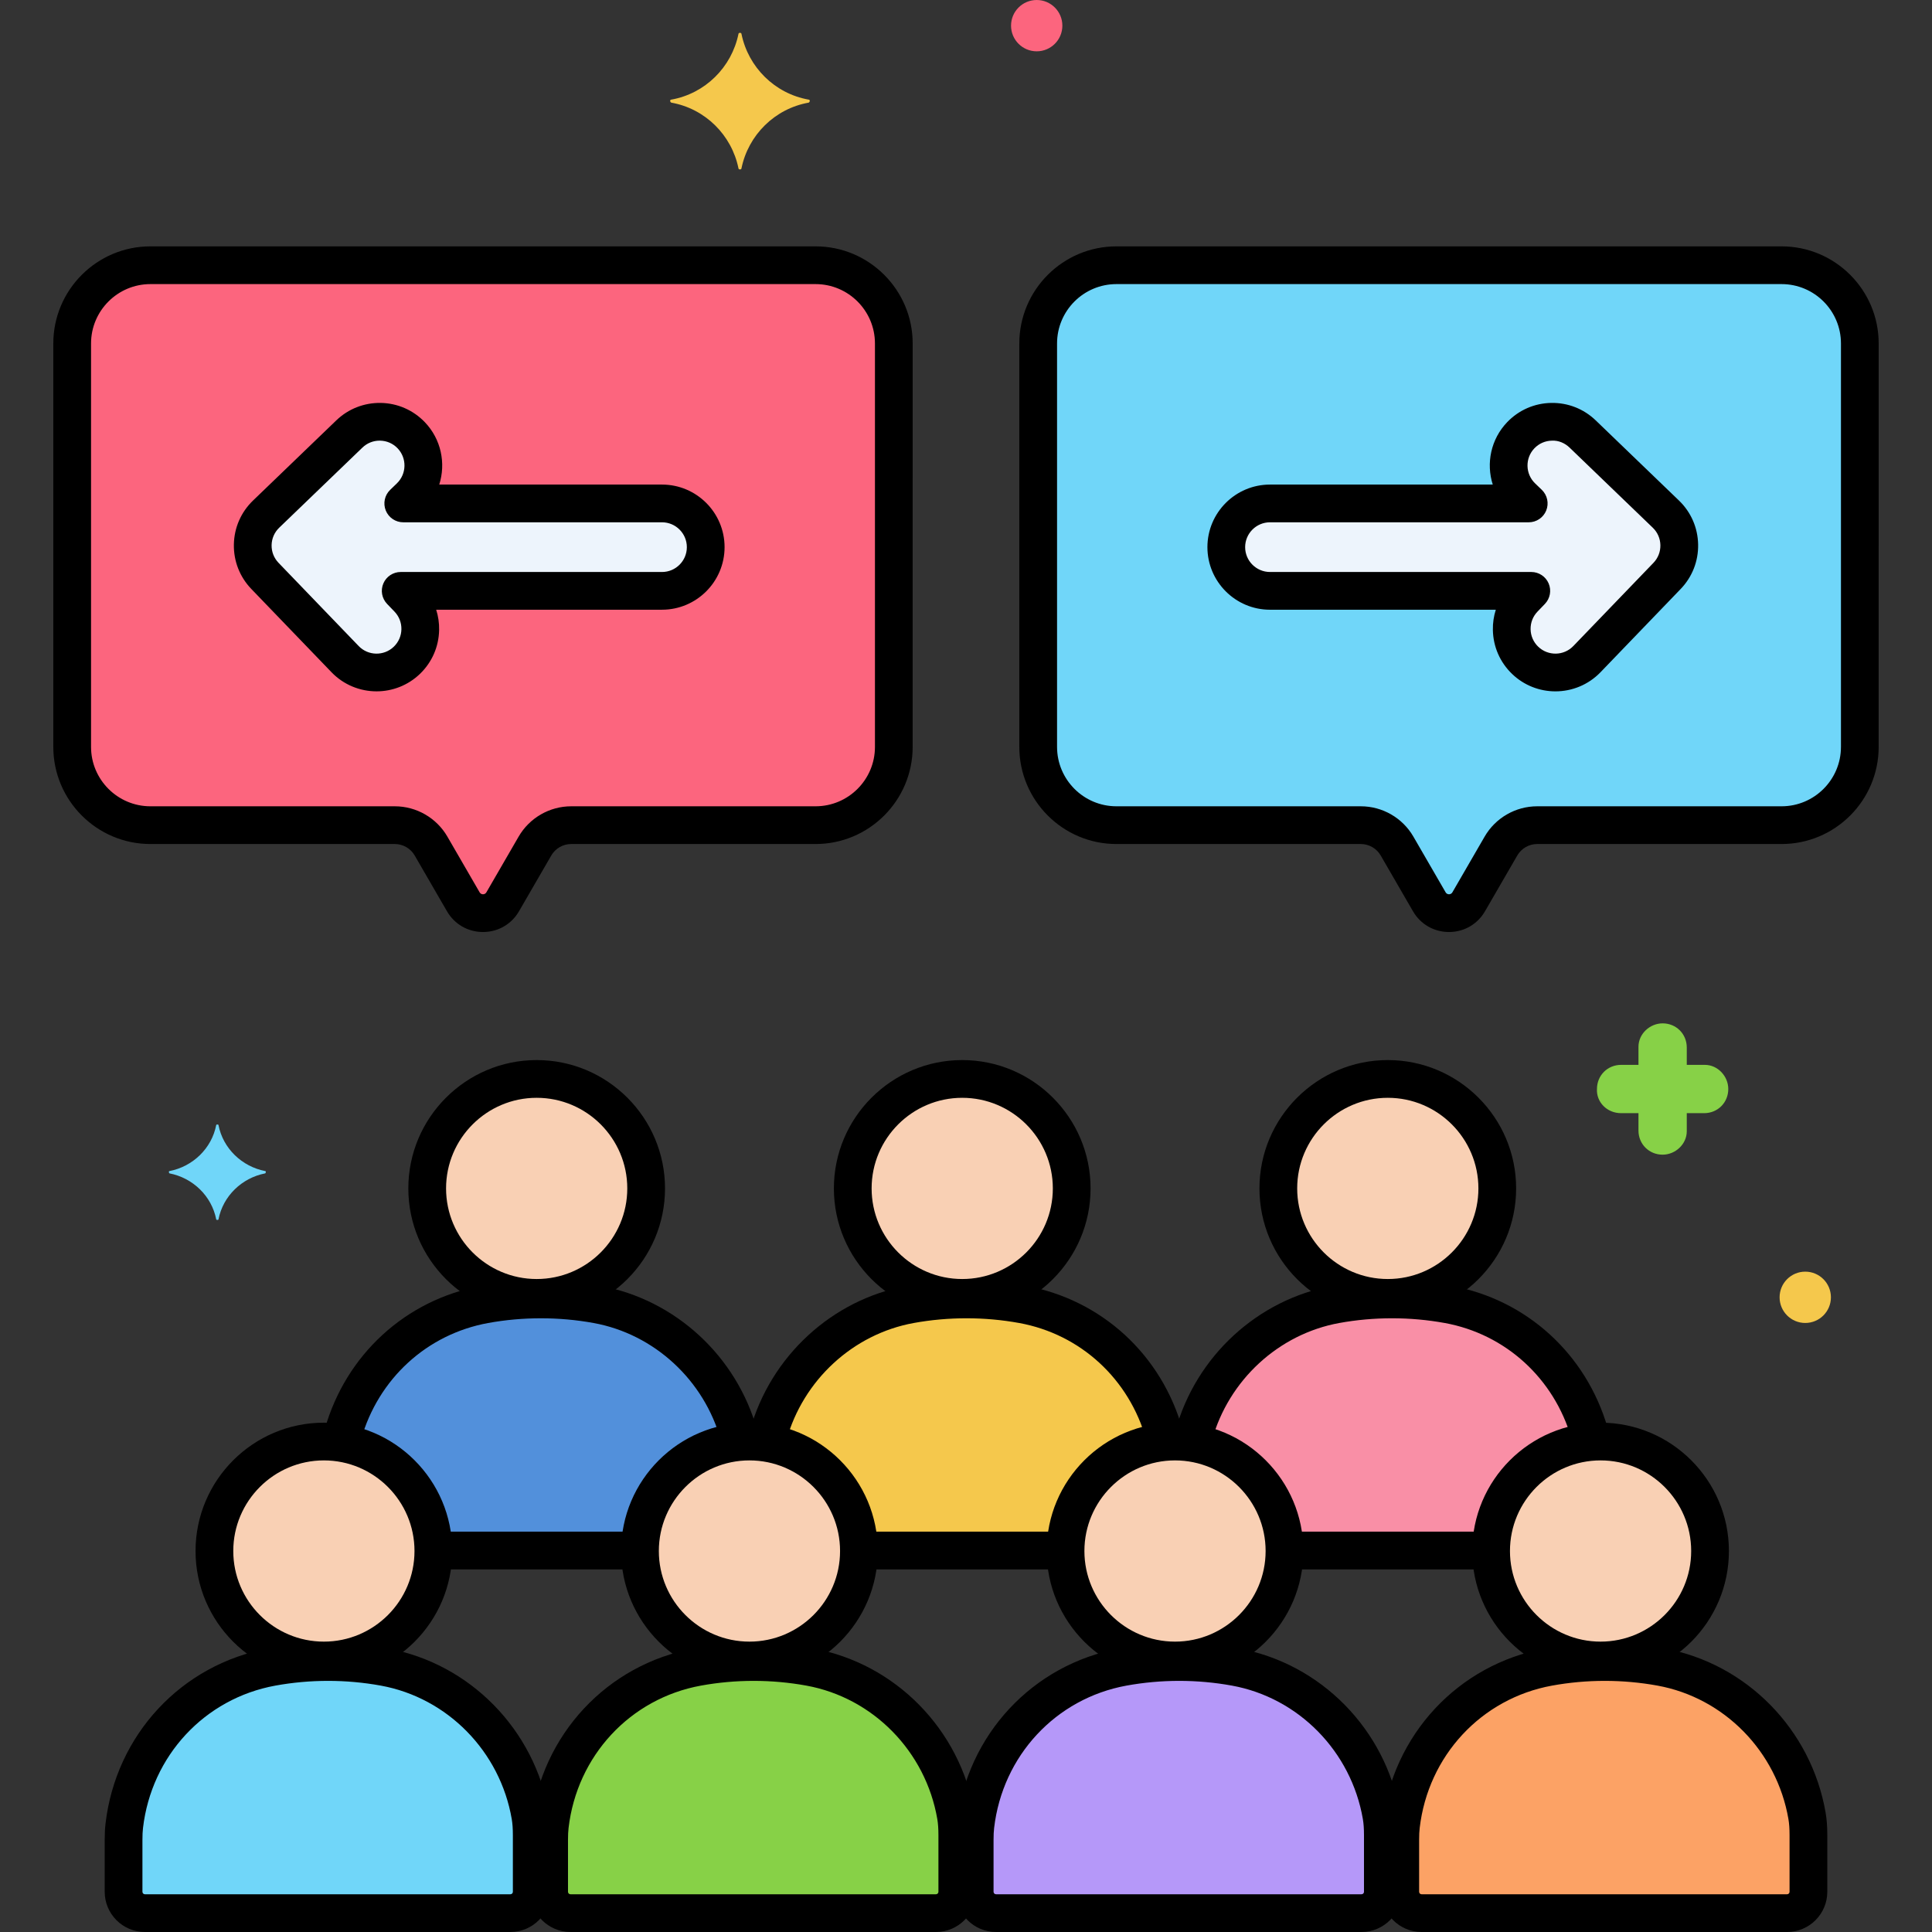 <?xml version="1.0" encoding="utf-8"?>
<!-- Generator: Adobe Illustrator 24.0.0, SVG Export Plug-In . SVG Version: 6.00 Build 0)  -->
<svg version="1.1" xmlns="http://www.w3.org/2000/svg" xmlns:xlink="http://www.w3.org/1999/xlink" x="0px" y="0px"
	 viewBox="0 0 256 256" enable-background="new 0 0 256 256" xml:space="preserve">
<rect x="0" y="0" width="256" height="256" fill="#333333" stroke="none"/>
<g id="Layer_1">
</g>
<g id="Layer_2">
</g>
<g id="Layer_3">
</g>
<g id="Layer_4">
</g>
<g id="Layer_5">
</g>
<g id="Layer_6">
</g>
<g id="Layer_7">
</g>
<g id="Layer_8">
</g>
<g id="Layer_9">
</g>
<g id="Layer_10">
</g>
<g id="Layer_11">
</g>
<g id="Layer_12">
</g>
<g id="Layer_13">
</g>
<g id="Layer_14">
</g>
<g id="Layer_15">
</g>
<g id="Layer_16">
</g>
<g id="Layer_17">
</g>
<g id="Layer_18">
</g>
<g id="Layer_19">
</g>
<g id="Layer_20">
</g>
<g id="Layer_21">
</g>
<g id="Layer_22">
</g>
<g id="Layer_23">
</g>
<g id="Layer_24">
</g>
<g id="Layer_25">
</g>
<g id="Layer_26">
</g>
<g id="Layer_27">
</g>
<g id="Layer_28">
</g>
<g id="Layer_29">
</g>
<g id="Layer_30">
</g>
<g id="Layer_31">
</g>
<g id="Layer_32">
</g>
<g id="Layer_33">
</g>
<g id="Layer_34">
</g>
<g id="Layer_35">
</g>
<g id="Layer_36">
</g>
<g id="Layer_37">
</g>
<g id="Layer_38">
</g>
<g id="Layer_39">
</g>
<g id="Layer_40">
</g>
<g id="Layer_41">
</g>
<g id="Layer_42">
</g>
<g id="Layer_43">
</g>
<g id="Layer_44">
</g>
<g id="Layer_45">
</g>
<g id="Layer_46">
</g>
<g id="Layer_47">
</g>
<g id="Layer_48">
</g>
<g id="Layer_49">
</g>
<g id="Layer_50">
</g>
<g id="Layer_51">
</g>
<g id="Layer_52">
</g>
<g id="Layer_53">
</g>
<g id="Layer_54">
</g>
<g id="Layer_55">
</g>
<g id="Layer_56">
</g>
<g id="Layer_57">
</g>
<g id="Layer_58">
</g>
<g id="Layer_59">
</g>
<g id="Layer_60">
</g>
<g id="Layer_61">
	<g>
		<g>
			<g>
				<path fill="#70D6F9" d="M236.067,35.143h-88.134c-5.703,0-10.369,4.666-10.369,10.369v53.457
					c0,5.703,4.666,10.369,10.369,10.369h32.384c1.977,0,3.804,1.053,4.794,2.764l4.278,7.39c1.162,2.006,4.058,2.006,5.22,0
					l4.278-7.39c0.99-1.711,2.818-2.764,4.794-2.764h32.384c5.703,0,10.369-4.666,10.369-10.369V45.512
					C246.436,39.809,241.77,35.143,236.067,35.143z"/>
			</g>
		</g>
		<g>
			<g>
				<path fill="#FC657E" d="M108.067,35.143H19.933c-5.703,0-10.369,4.666-10.369,10.369v53.457c0,5.703,4.666,10.369,10.369,10.369
					h32.384c1.977,0,3.804,1.053,4.795,2.764l4.278,7.39c1.162,2.006,4.058,2.006,5.22,0l4.278-7.39
					c0.99-1.711,2.818-2.764,4.794-2.764h32.384c5.703,0,10.369-4.666,10.369-10.369V45.512
					C118.436,39.809,113.77,35.143,108.067,35.143z"/>
			</g>
		</g>
		<g>
			<g>
				<path fill="#EDF4FC" d="M87.719,66.708H53.434l0.889-0.856c2.304-2.218,2.374-5.885,0.156-8.189
					c-2.219-2.304-5.886-2.375-8.19-0.155L35.263,68.123c-1.107,1.066-1.745,2.526-1.774,4.063
					c-0.029,1.536,0.553,3.021,1.619,4.127l10.616,11.025c2.218,2.304,5.884,2.375,8.189,0.155c2.304-2.219,2.374-5.885,0.155-8.189
					l-0.974-1.011h34.625c3.199,0,5.792-2.593,5.792-5.792S90.918,66.708,87.719,66.708z"/>
			</g>
		</g>
		<g>
			<g>
				<path fill="#EDF4FC" d="M220.737,68.123l-11.026-10.616c-2.304-2.219-5.971-2.149-8.19,0.155
					c-2.218,2.304-2.149,5.971,0.156,8.189l0.889,0.856h-34.285c-3.199,0-5.792,2.593-5.792,5.792s2.593,5.792,5.792,5.792h34.625
					l-0.974,1.011c-2.219,2.304-2.149,5.971,0.155,8.189c2.306,2.219,5.971,2.149,8.189-0.155l10.616-11.025
					c1.066-1.106,1.648-2.591,1.619-4.127C222.482,70.649,221.844,69.189,220.737,68.123z"/>
			</g>
		</g>
		<g>
			<g>
				<path fill="#87D147" d="M225.906,141.1h-2.4v-2.3c0-1.8-1.4-3.2-3.2-3.2c-1.7,0-3.2,1.4-3.2,3.1v2.4h-2.3
					c-1.8,0-3.2,1.4-3.2,3.2c-0.1,1.7,1.3,3.2,3.2,3.2h2.3v2.3c0,1.8,1.4,3.2,3.2,3.2c1.7,0,3.2-1.4,3.2-3.1v-2.4h2.3
					c1.8,0,3.2-1.4,3.2-3.2C229.006,142.6,227.606,141.1,225.906,141.1z"/>
			</g>
		</g>
		<g>
			<g>
				<path fill="#F5C84C" d="M239.206,168.5c-1.878,0-3.4,1.522-3.4,3.4c0,1.878,1.522,3.4,3.4,3.4c1.878,0,3.4-1.522,3.4-3.4
					C242.606,170.022,241.083,168.5,239.206,168.5z"/>
			</g>
		</g>
		<g>
			<g>
				<path fill="#70D6F9" d="M35.15,155.175c-3.1-0.6-5.6-3-6.2-6.1c0-0.1-0.3-0.1-0.3,0c-0.6,3.1-3.1,5.5-6.2,6.1
					c-0.1,0-0.1,0.2,0,0.3c3.1,0.6,5.6,3,6.2,6.1c0,0.1,0.3,0.1,0.3,0c0.6-3.1,3.1-5.5,6.2-6.1
					C35.25,155.375,35.25,155.175,35.15,155.175z"/>
			</g>
		</g>
		<g>
			<g>
				<path fill="#FC657E" d="M137.369,0c-1.878,0-3.4,1.522-3.4,3.4c0,1.878,1.522,3.4,3.4,3.4c1.878,0,3.4-1.522,3.4-3.4
					C140.769,1.522,139.246,0,137.369,0z"/>
			</g>
		</g>
		<g>
			<g>
				<path fill="#F5C84C" d="M107.15,13.2c-4.5-0.8-8-4.3-8.9-8.7c0-0.2-0.4-0.2-0.4,0c-0.9,4.4-4.4,7.9-8.9,8.7
					c-0.2,0-0.2,0.3,0,0.4c4.5,0.8,8,4.3,8.9,8.7c0,0.2,0.4,0.2,0.4,0c0.9-4.4,4.4-7.9,8.9-8.7C107.35,13.5,107.35,13.2,107.15,13.2
					z"/>
			</g>
		</g>
		<g>
			<g>
				<g>
					<g>
						<path d="M236.067,32.644h-88.134c-7.096,0-12.869,5.772-12.869,12.868v53.457c0,7.096,5.773,12.869,12.869,12.869h32.384
							c1.082,0,2.09,0.581,2.631,1.517l4.278,7.391c0.998,1.723,2.782,2.751,4.773,2.751s3.775-1.028,4.773-2.751l4.278-7.391
							c0.542-0.936,1.55-1.517,2.631-1.517h32.384c7.096,0,12.869-5.773,12.869-12.869V45.512
							C248.936,38.416,243.163,32.644,236.067,32.644z M243.936,98.969c0,4.339-3.53,7.869-7.869,7.869h-32.384
							c-2.859,0-5.526,1.537-6.958,4.011l-4.278,7.391c-0.197,0.342-0.695,0.342-0.893,0l-4.278-7.391
							c-1.433-2.474-4.099-4.011-6.958-4.011h-32.384c-4.339,0-7.869-3.53-7.869-7.869V45.512c0-4.339,3.53-7.868,7.869-7.868
							h88.134c4.339,0,7.869,3.529,7.869,7.868V98.969z"/>
					</g>
				</g>
			</g>
		</g>
		<g>
			<g>
				<g>
					<g>
						<path d="M108.067,32.644H19.933c-7.096,0-12.869,5.772-12.869,12.868v53.457c0,7.096,5.773,12.869,12.869,12.869h32.384
							c1.082,0,2.09,0.581,2.631,1.517l4.278,7.391c0.998,1.723,2.782,2.751,4.773,2.751s3.775-1.028,4.773-2.751l4.278-7.391
							c0.542-0.936,1.55-1.517,2.631-1.517h32.384c7.096,0,12.869-5.773,12.869-12.869V45.512
							C120.936,38.416,115.163,32.644,108.067,32.644z M115.936,98.969c0,4.339-3.53,7.869-7.869,7.869H75.683
							c-2.859,0-5.526,1.537-6.958,4.011l-4.278,7.391c-0.197,0.342-0.695,0.342-0.893,0l-4.278-7.391
							c-1.433-2.474-4.099-4.011-6.958-4.011H19.933c-4.339,0-7.869-3.53-7.869-7.869V45.512c0-4.339,3.53-7.868,7.869-7.868h88.134
							c4.339,0,7.869,3.529,7.869,7.868V98.969z"/>
					</g>
				</g>
			</g>
		</g>
		<g>
			<g>
				<path fill="#5290DB" d="M79.107,172.845c-2.413-0.439-4.898-0.669-7.438-0.669c-2.539,0-5.025,0.229-7.438,0.669
					c-9.573,1.744-16.944,9.088-19.088,18.355c6.93,1.071,12.244,7.03,12.276,14.252h27.383c0.034-7.592,5.9-13.794,13.349-14.382
					C95.971,181.865,88.634,174.581,79.107,172.845z"/>
			</g>
		</g>
		<g>
			<g>
				<circle fill="#F9D0B4" cx="71.112" cy="157.471" r="14.506"/>
			</g>
		</g>
		<g>
			<g>
				<path fill="#F5C84C" d="M135.496,172.845c-2.413-0.439-4.898-0.669-7.438-0.669c-2.539,0-5.025,0.229-7.438,0.669
					c-9.573,1.744-16.944,9.088-19.088,18.355c6.93,1.071,12.244,7.03,12.276,14.252h27.383c0.034-7.592,5.9-13.794,13.349-14.382
					C152.36,181.865,145.023,174.581,135.496,172.845z"/>
			</g>
		</g>
		<g>
			<g>
				<circle fill="#F9D0B4" cx="127.501" cy="157.471" r="14.506"/>
			</g>
		</g>
		<g>
			<g>
				<path fill="#F98FA6" d="M191.885,172.845c-2.413-0.439-4.898-0.669-7.438-0.669c-2.539,0-5.025,0.229-7.438,0.669
					c-9.573,1.744-16.944,9.088-19.088,18.355c6.93,1.071,12.244,7.03,12.276,14.252h27.383c0.034-7.592,5.9-13.794,13.349-14.382
					C208.749,181.865,201.412,174.581,191.885,172.845z"/>
			</g>
		</g>
		<g>
			<g>
				<circle fill="#F9D0B4" cx="183.89" cy="157.471" r="14.506"/>
			</g>
		</g>
		<g>
			<g>
				<path fill="#70D6F9" d="M70.275,240.618c-1.703-9.908-9.322-17.896-19.362-19.725c-2.412-0.439-4.898-0.669-7.438-0.669
					s-5.025,0.229-7.438,0.669c-10.484,1.91-18.349,10.529-19.573,21.045c-0.072,0.62-0.091,1.247-0.091,1.871v6.864
					c0,1.562,1.266,2.828,2.827,2.828h48.43c1.562,0,2.828-1.266,2.828-2.828v-7.498C70.459,242.319,70.419,241.461,70.275,240.618z
					"/>
			</g>
		</g>
		<g>
			<g>
				<circle fill="#F9D0B4" cx="42.917" cy="205.518" r="14.506"/>
			</g>
		</g>
		<g>
			<g>
				<path fill="#87D147" d="M126.663,240.618c-1.703-9.908-9.322-17.896-19.362-19.725c-2.412-0.439-4.898-0.669-7.438-0.669
					s-5.025,0.229-7.438,0.669c-10.484,1.91-18.349,10.529-19.573,21.045c-0.072,0.62-0.091,1.247-0.091,1.871v6.864
					c0,1.562,1.266,2.828,2.828,2.828h48.43c1.562,0,2.828-1.266,2.828-2.828v-7.498
					C126.848,242.319,126.808,241.461,126.663,240.618z"/>
			</g>
		</g>
		<g>
			<g>
				<circle fill="#F9D0B4" cx="99.306" cy="205.518" r="14.506"/>
			</g>
		</g>
		<g>
			<g>
				<path fill="#B598F9" d="M183.052,240.618c-1.703-9.908-9.322-17.896-19.362-19.725c-2.412-0.439-4.898-0.669-7.438-0.669
					s-5.025,0.229-7.438,0.669c-10.484,1.91-18.349,10.529-19.573,21.045c-0.072,0.62-0.091,1.247-0.091,1.871v6.864
					c0,1.562,1.266,2.828,2.827,2.828h48.43c1.562,0,2.828-1.266,2.828-2.828v-7.498
					C183.237,242.319,183.197,241.461,183.052,240.618z"/>
			</g>
		</g>
		<g>
			<g>
				<circle fill="#F9D0B4" cx="155.695" cy="205.518" r="14.506"/>
			</g>
		</g>
		<g>
			<g>
				<path fill="#FCA265" d="M239.441,240.618c-1.703-9.908-9.322-17.896-19.362-19.725c-2.412-0.439-4.898-0.669-7.438-0.669
					s-5.025,0.229-7.438,0.669c-10.484,1.91-18.349,10.529-19.573,21.045c-0.072,0.62-0.091,1.247-0.091,1.871v6.864
					c0,1.562,1.266,2.828,2.828,2.828h48.43c1.562,0,2.828-1.266,2.828-2.828v-7.498
					C239.626,242.319,239.586,241.461,239.441,240.618z"/>
			</g>
		</g>
		<g>
			<g>
				<circle fill="#F9D0B4" cx="212.084" cy="205.518" r="14.506"/>
			</g>
		</g>
		<g>
			<g>
				<path d="M83.688,202.953H58.917c-1.381,0-2.5,1.119-2.5,2.5s1.119,2.5,2.5,2.5h24.771c1.381,0,2.5-1.119,2.5-2.5
					S85.068,202.953,83.688,202.953z"/>
			</g>
		</g>
		<g>
			<g>
				<path d="M100.339,189.535c-2.711-9.826-10.869-17.343-20.784-19.149c-5.175-0.94-10.597-0.94-15.771,0
					c-10.003,1.822-17.955,9.098-20.752,18.988c-0.375,1.329,0.397,2.711,1.726,3.086c1.325,0.375,2.71-0.396,3.086-1.725
					c2.274-8.041,8.725-13.953,16.836-15.43c4.585-0.835,9.393-0.835,13.979,0c8.039,1.464,14.656,7.571,16.859,15.56
					c0.306,1.108,1.312,1.836,2.409,1.836c0.22,0,0.444-0.029,0.667-0.091C99.924,192.243,100.706,190.866,100.339,189.535z"/>
			</g>
		</g>
		<g>
			<g>
				<g>
					<g>
						<path d="M71.112,140.465c-9.377,0-17.006,7.629-17.006,17.006s7.629,17.006,17.006,17.006c9.377,0,17.006-7.629,17.006-17.006
							S80.489,140.465,71.112,140.465z M71.112,169.477c-6.62,0-12.006-5.386-12.006-12.006s5.386-12.006,12.006-12.006
							s12.006,5.386,12.006,12.006S77.732,169.477,71.112,169.477z"/>
					</g>
				</g>
			</g>
		</g>
		<g>
			<g>
				<path d="M140.417,202.953h-25.5c-1.381,0-2.5,1.119-2.5,2.5s1.119,2.5,2.5,2.5h25.5c1.381,0,2.5-1.119,2.5-2.5
					S141.798,202.953,140.417,202.953z"/>
			</g>
		</g>
		<g>
			<g>
				<path d="M156.707,189.458c-2.773-9.937-10.729-17.244-20.762-19.072c-5.175-0.94-10.595-0.94-15.772,0
					c-9.919,1.808-18.083,9.323-20.796,19.147c-0.368,1.331,0.413,2.708,1.744,3.076c0.223,0.062,0.447,0.091,0.667,0.091
					c1.096,0,2.102-0.728,2.408-1.835c2.206-7.987,8.829-14.095,16.873-15.56c4.587-0.835,9.394-0.835,13.979,0
					c8.134,1.481,14.588,7.419,16.842,15.496c0.372,1.33,1.752,2.104,3.08,1.736C156.3,192.167,157.078,190.788,156.707,189.458z"/>
			</g>
		</g>
		<g>
			<g>
				<g>
					<g>
						<path d="M127.5,140.465c-9.377,0-17.006,7.629-17.006,17.006s7.629,17.006,17.006,17.006c9.377,0,17.006-7.629,17.006-17.006
							S136.878,140.465,127.5,140.465z M127.5,169.477c-6.62,0-12.006-5.386-12.006-12.006s5.386-12.006,12.006-12.006
							s12.006,5.386,12.006,12.006S134.121,169.477,127.5,169.477z"/>
					</g>
				</g>
			</g>
		</g>
		<g>
			<g>
				<path d="M196.542,202.953h-25.229c-1.381,0-2.5,1.119-2.5,2.5s1.119,2.5,2.5,2.5h25.229c1.381,0,2.5-1.119,2.5-2.5
					S197.923,202.953,196.542,202.953z"/>
			</g>
		</g>
		<g>
			<g>
				<path d="M213.026,189.214c-2.836-9.806-10.766-17.02-20.692-18.828c-5.176-0.94-10.597-0.94-15.771,0
					c-9.919,1.808-18.083,9.323-20.796,19.147c-0.368,1.331,0.413,2.708,1.744,3.076c0.223,0.062,0.447,0.091,0.667,0.091
					c1.096,0,2.102-0.728,2.408-1.835c2.206-7.987,8.829-14.095,16.873-15.56c4.585-0.835,9.392-0.835,13.979,0
					c8.048,1.465,14.479,7.327,16.786,15.297c0.384,1.327,1.772,2.093,3.096,1.707C212.646,191.926,213.41,190.54,213.026,189.214z"
					/>
			</g>
		</g>
		<g>
			<g>
				<g>
					<g>
						<path d="M183.89,140.465c-9.377,0-17.006,7.629-17.006,17.006s7.629,17.006,17.006,17.006c9.377,0,17.006-7.629,17.006-17.006
							S193.267,140.465,183.89,140.465z M183.89,169.477c-6.62,0-12.006-5.386-12.006-12.006s5.386-12.006,12.006-12.006
							s12.006,5.386,12.006,12.006S190.51,169.477,183.89,169.477z"/>
					</g>
				</g>
			</g>
		</g>
		<g>
			<g>
				<g>
					<g>
						<path d="M72.738,240.193c-1.896-11.031-10.486-19.776-21.377-21.761c-5.169-0.942-10.603-0.942-15.772,0
							c-11.553,2.105-20.236,11.435-21.608,23.216c-0.074,0.639-0.107,1.305-0.107,2.16v6.864c0,2.938,2.39,5.327,5.328,5.327h48.43
							c2.938,0,5.328-2.39,5.328-5.327v-7.498C72.959,242.017,72.889,241.069,72.738,240.193z M67.959,250.673
							c0,0.181-0.147,0.327-0.328,0.327h-48.43c-0.181,0-0.328-0.146-0.328-0.327v-6.864c0-0.654,0.023-1.143,0.074-1.582
							c1.115-9.581,8.163-17.166,17.538-18.874c2.289-0.417,4.641-0.629,6.989-0.629s4.701,0.212,6.99,0.629
							c8.833,1.609,15.804,8.718,17.346,17.688c0.101,0.589,0.148,1.267,0.148,2.134V250.673z"/>
					</g>
				</g>
			</g>
		</g>
		<g>
			<g>
				<g>
					<g>
						<path d="M42.917,188.512c-9.377,0-17.006,7.629-17.006,17.007c0,9.377,7.629,17.006,17.006,17.006
							c9.377,0,17.006-7.629,17.006-17.006C59.923,196.141,52.294,188.512,42.917,188.512z M42.917,217.524
							c-6.62,0-12.006-5.386-12.006-12.006s5.386-12.007,12.006-12.007s12.006,5.387,12.006,12.007S49.538,217.524,42.917,217.524z"
							/>
					</g>
				</g>
			</g>
		</g>
		<g>
			<g>
				<g>
					<g>
						<path d="M129.127,240.193c-1.896-11.031-10.487-19.776-21.377-21.761c-5.169-0.941-10.604-0.941-15.771,0
							c-11.553,2.105-20.236,11.435-21.608,23.218c-0.074,0.639-0.107,1.304-0.107,2.158v6.864c0,2.938,2.39,5.327,5.327,5.327
							h48.43c2.938,0,5.328-2.39,5.328-5.327v-7.498C129.348,242.017,129.278,241.069,129.127,240.193z M124.348,250.673
							c0,0.181-0.147,0.327-0.328,0.327H75.59c-0.18,0-0.327-0.146-0.327-0.327v-6.864c0-0.654,0.023-1.143,0.074-1.582
							c1.116-9.581,8.164-17.166,17.538-18.874c2.289-0.417,4.641-0.629,6.989-0.629s4.7,0.212,6.989,0.629
							c8.834,1.608,15.805,8.718,17.346,17.688c0.101,0.589,0.148,1.267,0.148,2.134V250.673z"/>
					</g>
				</g>
			</g>
		</g>
		<g>
			<g>
				<g>
					<g>
						<path d="M99.306,188.512c-9.377,0-17.006,7.629-17.006,17.007c0,9.377,7.629,17.006,17.006,17.006
							c9.377,0,17.006-7.629,17.006-17.006C116.313,196.141,108.684,188.512,99.306,188.512z M99.306,217.524
							c-6.62,0-12.006-5.386-12.006-12.006s5.386-12.007,12.006-12.007s12.006,5.387,12.006,12.007S105.926,217.524,99.306,217.524z
							"/>
					</g>
				</g>
			</g>
		</g>
		<g>
			<g>
				<g>
					<g>
						<path d="M185.516,240.193c-1.896-11.031-10.486-19.776-21.377-21.761c-5.169-0.942-10.603-0.942-15.772,0
							c-11.553,2.105-20.236,11.435-21.608,23.216c-0.074,0.639-0.107,1.305-0.107,2.16v6.864c0,2.938,2.39,5.327,5.328,5.327h48.43
							c2.938,0,5.328-2.39,5.328-5.327v-7.498C185.737,242.017,185.667,241.069,185.516,240.193z M180.737,250.673
							c0,0.181-0.147,0.327-0.328,0.327h-48.43c-0.181,0-0.328-0.146-0.328-0.327v-6.864c0-0.654,0.023-1.143,0.074-1.582
							c1.115-9.581,8.163-17.166,17.538-18.874c2.289-0.417,4.641-0.629,6.989-0.629s4.701,0.212,6.99,0.629
							c8.833,1.609,15.804,8.718,17.346,17.688c0.101,0.589,0.148,1.267,0.148,2.134V250.673z"/>
					</g>
				</g>
			</g>
		</g>
		<g>
			<g>
				<g>
					<g>
						<path d="M155.695,188.512c-9.377,0-17.006,7.629-17.006,17.007c0,9.377,7.629,17.006,17.006,17.006
							c9.377,0,17.006-7.629,17.006-17.006C172.701,196.141,165.072,188.512,155.695,188.512z M155.695,217.524
							c-6.62,0-12.006-5.386-12.006-12.006s5.386-12.007,12.006-12.007s12.006,5.387,12.006,12.007S162.315,217.524,155.695,217.524
							z"/>
					</g>
				</g>
			</g>
		</g>
		<g>
			<g>
				<g>
					<g>
						<path d="M241.905,240.193c-1.896-11.031-10.487-19.776-21.377-21.761c-5.169-0.941-10.604-0.941-15.771,0
							c-11.553,2.105-20.236,11.435-21.608,23.216c-0.074,0.639-0.107,1.305-0.107,2.16v6.864c0,2.938,2.39,5.327,5.327,5.327h48.43
							c2.938,0,5.328-2.39,5.328-5.327v-7.498C242.126,242.017,242.056,241.069,241.905,240.193z M237.126,250.673
							c0,0.181-0.147,0.327-0.328,0.327h-48.43c-0.18,0-0.327-0.146-0.327-0.327v-6.864c0-0.654,0.023-1.143,0.074-1.582
							c1.115-9.581,8.163-17.166,17.538-18.874c2.289-0.417,4.641-0.629,6.989-0.629s4.7,0.212,6.989,0.629
							c8.834,1.608,15.805,8.718,17.346,17.688c0.101,0.589,0.148,1.267,0.148,2.134V250.673z"/>
					</g>
				</g>
			</g>
		</g>
		<g>
			<g>
				<g>
					<g>
						<path d="M212.084,188.512c-9.377,0-17.006,7.629-17.006,17.007c0,9.377,7.629,17.006,17.006,17.006
							c9.377,0,17.006-7.629,17.006-17.006C229.09,196.141,221.461,188.512,212.084,188.512z M212.084,217.524
							c-6.62,0-12.006-5.386-12.006-12.006s5.386-12.007,12.006-12.007s12.006,5.387,12.006,12.007S218.704,217.524,212.084,217.524
							z"/>
					</g>
				</g>
			</g>
		</g>
		<g>
			<g>
				<g>
					<g>
						<path d="M87.719,64.208H58.202c0.895-2.81,0.262-6.011-1.922-8.28c-1.537-1.595-3.602-2.497-5.816-2.539
							c-2.203-0.038-4.313,0.781-5.908,2.318L33.53,66.322c-1.596,1.536-2.498,3.602-2.54,5.815
							c-0.042,2.215,0.781,4.313,2.317,5.909l10.616,11.025c1.625,1.688,3.798,2.536,5.974,2.536c2.07,0,4.144-0.77,5.75-2.315
							c1.595-1.535,2.497-3.601,2.539-5.815c0.018-0.925-0.116-1.829-0.389-2.686h29.921c4.572,0,8.292-3.72,8.292-8.292
							S92.292,64.208,87.719,64.208z M87.719,75.792H53.095c-1.002,0-1.908,0.599-2.3,1.521c-0.393,0.922-0.196,1.99,0.499,2.712
							l0.974,1.013c0.61,0.633,0.937,1.466,0.92,2.345s-0.375,1.699-1.008,2.309c-1.307,1.258-3.396,1.22-4.655-0.088L36.909,74.578
							c-0.61-0.633-0.937-1.466-0.92-2.346c0.017-0.879,0.375-1.698,1.008-2.309l11.026-10.615c0.618-0.596,1.426-0.921,2.281-0.921
							c0.021,0,0.042,0,0.064,0.001c0.879,0.017,1.7,0.374,2.309,1.007c1.259,1.309,1.219,3.396-0.089,4.655L51.7,64.907
							c-0.734,0.708-0.965,1.79-0.584,2.735c0.381,0.946,1.299,1.565,2.318,1.565h34.285c1.815,0,3.292,1.477,3.292,3.292
							S89.535,75.792,87.719,75.792z"/>
					</g>
				</g>
			</g>
		</g>
		<g>
			<g>
				<g>
					<g>
						<path d="M222.47,66.322l-11.025-10.615c-1.595-1.537-3.7-2.359-5.909-2.318c-2.214,0.042-4.28,0.944-5.817,2.54
							c-2.184,2.269-2.816,5.471-1.921,8.279h-29.518c-4.572,0-8.292,3.72-8.292,8.292s3.72,8.292,8.292,8.292h29.922
							c-0.273,0.856-0.407,1.761-0.389,2.686c0.042,2.215,0.944,4.28,2.539,5.815c1.606,1.547,3.68,2.315,5.75,2.315
							c2.176,0,4.349-0.85,5.974-2.536l10.616-11.025c1.537-1.596,2.36-3.694,2.317-5.908
							C224.968,69.924,224.066,67.858,222.47,66.322z M219.091,74.578l-10.616,11.025c-1.259,1.309-3.347,1.346-4.655,0.088
							c-0.633-0.609-0.991-1.43-1.008-2.309s0.31-1.712,0.92-2.346l0.974-1.012c0.695-0.722,0.892-1.79,0.499-2.712
							c-0.393-0.923-1.298-1.521-2.3-1.521h-34.625c-1.815,0-3.292-1.477-3.292-3.292s1.477-3.292,3.292-3.292h34.285
							c1.02,0,1.937-0.619,2.318-1.565c0.381-0.945,0.15-2.027-0.584-2.735l-0.89-0.856c-1.308-1.259-1.347-3.347-0.089-4.654
							c0.61-0.634,1.43-0.991,2.31-1.008c0.868-0.048,1.712,0.31,2.346,0.92l11.025,10.615c0.634,0.61,0.992,1.43,1.008,2.31
							C220.027,73.112,219.701,73.945,219.091,74.578z"/>
					</g>
				</g>
			</g>
		</g>
	</g>
</g>
<g id="Layer_62">
</g>
<g id="Layer_63">
</g>
<g id="Layer_64">
</g>
<g id="Layer_65">
</g>
<g id="Layer_66">
</g>
<g id="Layer_67">
</g>
<g id="Layer_68">
</g>
<g id="Layer_69">
</g>
<g id="Layer_70">
</g>
<g id="Layer_71">
</g>
<g id="Layer_72">
</g>
<g id="Layer_73">
</g>
<g id="Layer_74">
</g>
<g id="Layer_75">
</g>
<g id="Layer_76">
</g>
<g id="Layer_77">
</g>
<g id="Layer_78">
</g>
<g id="Layer_79">
</g>
<g id="Layer_80">
</g>
</svg>
